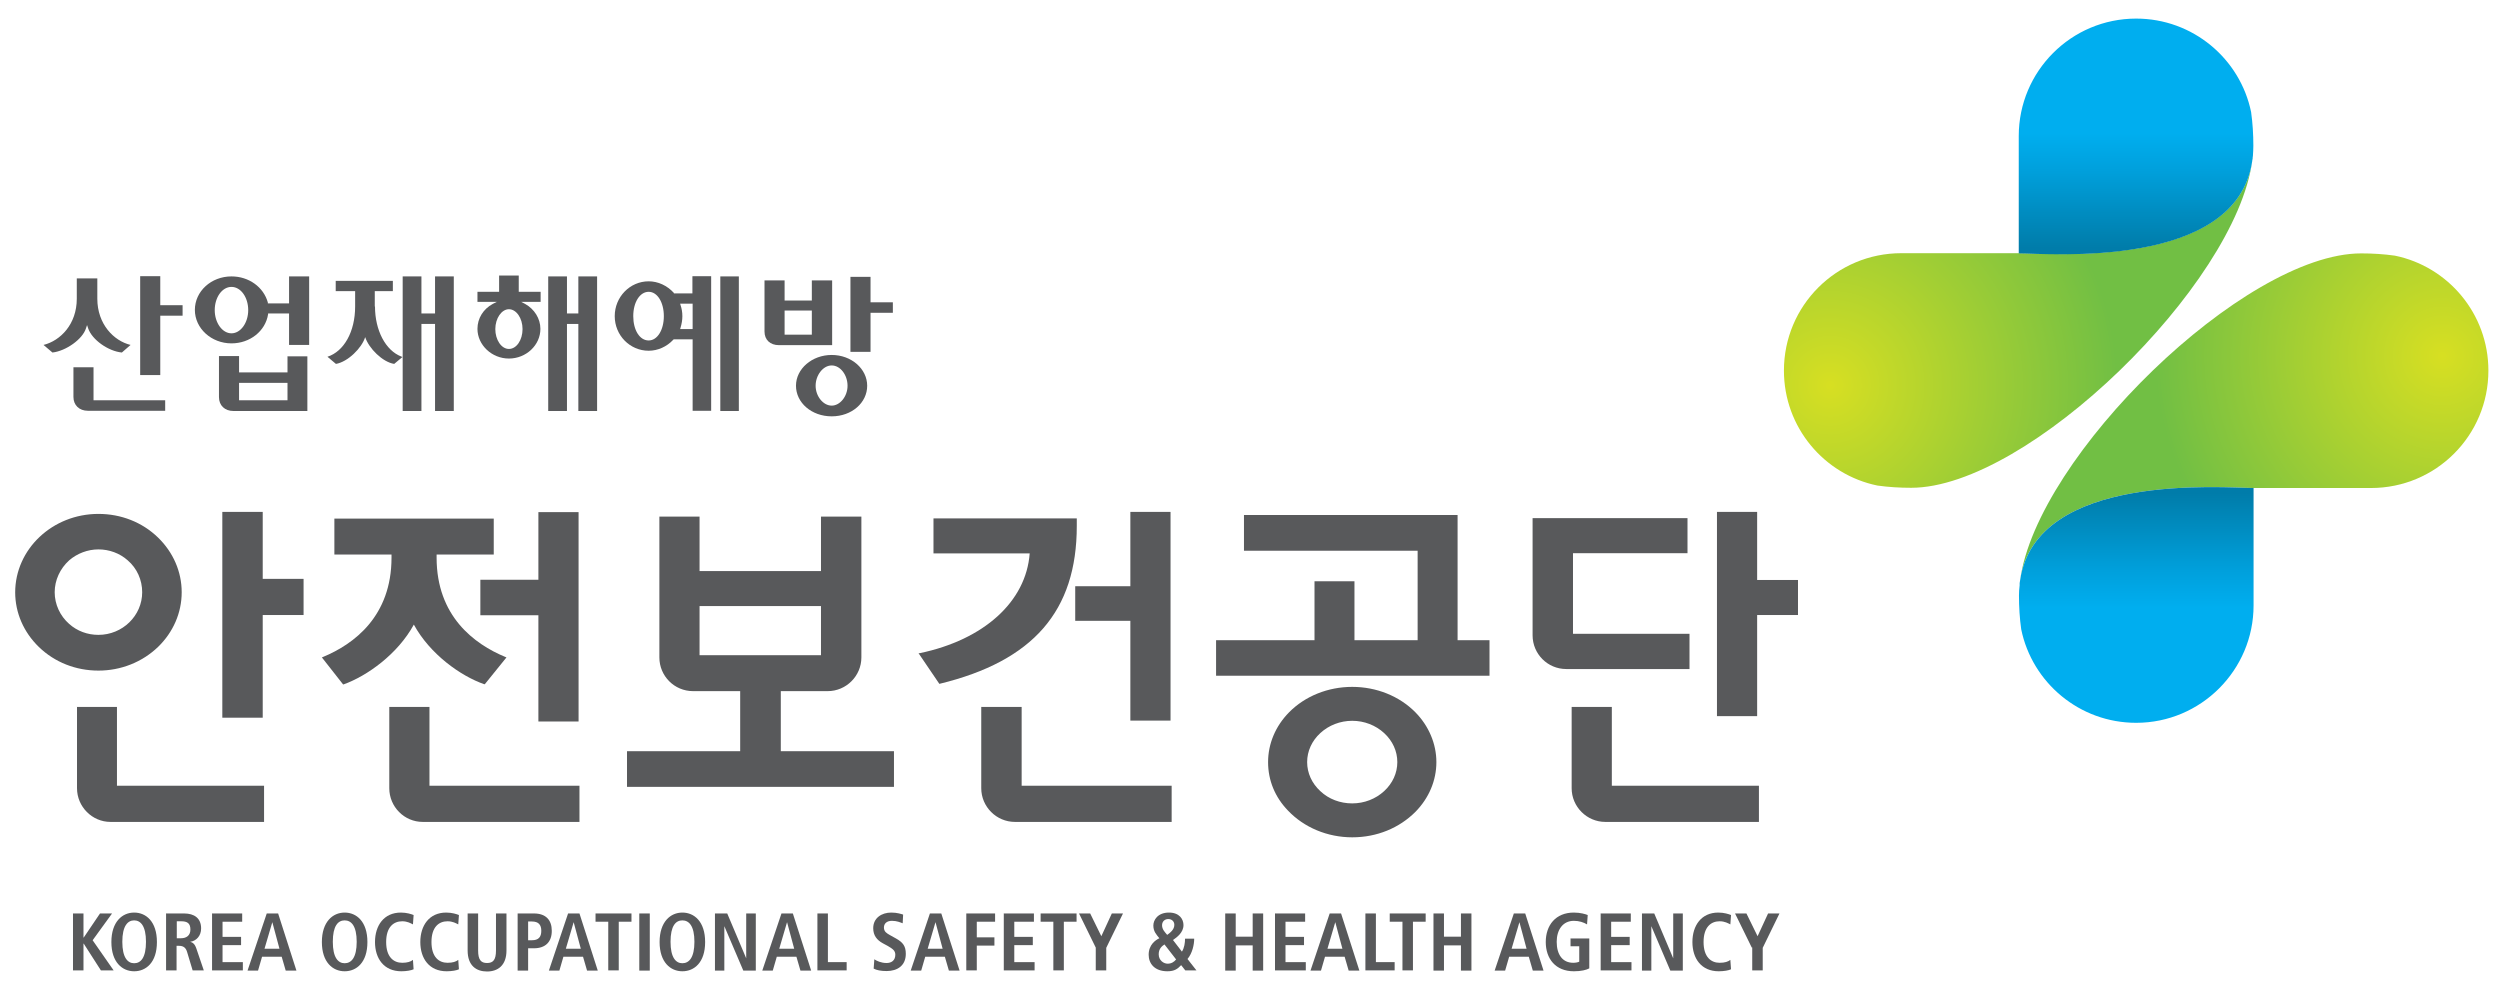 <svg width="112" height="44" viewBox="0 0 112 44" fill="none" xmlns="http://www.w3.org/2000/svg">
<path d="M3.27 40.923H3.74V42.003H3.75L4.48 40.923H5.02L4.15 42.123L5.09 43.473H4.52L3.75 42.273H3.74V43.473H3.27V40.913V40.923Z" fill="#58595B"/>
<path d="M6.01 40.883C6.54 40.883 7.03 41.283 7.03 42.203C7.03 43.123 6.54 43.513 6.01 43.513C5.48 43.513 4.99 43.113 4.99 42.203C4.99 41.293 5.48 40.883 6.01 40.883ZM6.01 43.153C6.31 43.153 6.54 42.903 6.54 42.193C6.54 41.483 6.3 41.233 6.01 41.233C5.72 41.233 5.48 41.483 5.48 42.193C5.48 42.903 5.72 43.153 6.01 43.153Z" fill="#58595B"/>
<path d="M7.45 40.923H8.25C8.7 40.923 9.01 41.133 9.01 41.593C9.01 41.923 8.8 42.153 8.52 42.193C8.62 42.223 8.72 42.263 8.8 42.503L9.13 43.473H8.63L8.38 42.643C8.32 42.443 8.2 42.373 8.02 42.373H7.91V43.473H7.44V40.913L7.45 40.923ZM8.11 42.033C8.36 42.033 8.53 41.903 8.53 41.643C8.53 41.353 8.38 41.273 8.11 41.273H7.92V42.033H8.11Z" fill="#58595B"/>
<path d="M9.51 40.923H10.85V41.293H9.97V41.973H10.8V42.343H9.97V43.103H10.88V43.473H9.5V40.913L9.51 40.923Z" fill="#58595B"/>
<path d="M12.62 42.863H11.74L11.56 43.483H11.09L11.95 40.923H12.46L13.28 43.483H12.8L12.62 42.863ZM12.52 42.503L12.2 41.313L11.85 42.503H12.53H12.52Z" fill="#58595B"/>
<path d="M15.44 40.883C15.97 40.883 16.46 41.283 16.46 42.203C16.46 43.123 15.97 43.513 15.44 43.513C14.91 43.513 14.42 43.113 14.42 42.203C14.42 41.293 14.91 40.883 15.44 40.883ZM15.44 43.153C15.74 43.153 15.98 42.903 15.98 42.193C15.98 41.483 15.74 41.233 15.44 41.233C15.14 41.233 14.91 41.483 14.91 42.193C14.91 42.903 15.15 43.153 15.44 43.153Z" fill="#58595B"/>
<path d="M18.53 43.423C18.43 43.473 18.21 43.513 17.98 43.513C17.2 43.513 16.8 42.943 16.8 42.203C16.8 41.463 17.2 40.883 17.96 40.883C18.22 40.883 18.43 40.953 18.53 40.993L18.5 41.413C18.4 41.363 18.25 41.273 18.02 41.273C17.63 41.273 17.3 41.533 17.3 42.203C17.3 42.873 17.63 43.133 18.02 43.133C18.25 43.133 18.4 43.083 18.5 43.003L18.53 43.433V43.423Z" fill="#58595B"/>
<path d="M20.56 43.423C20.47 43.473 20.24 43.513 20.01 43.513C19.23 43.513 18.83 42.943 18.83 42.203C18.83 41.463 19.23 40.883 19.99 40.883C20.25 40.883 20.46 40.953 20.56 40.993L20.53 41.413C20.43 41.363 20.28 41.273 20.05 41.273C19.66 41.273 19.33 41.533 19.33 42.203C19.33 42.873 19.66 43.133 20.05 43.133C20.28 43.133 20.43 43.083 20.53 43.003L20.56 43.433V43.423Z" fill="#58595B"/>
<path d="M21.42 40.923V42.583C21.42 43.003 21.55 43.143 21.82 43.143C22.09 43.143 22.22 43.003 22.22 42.583V40.923H22.69V42.583C22.69 43.253 22.3 43.523 21.82 43.523C21.34 43.523 20.95 43.263 20.95 42.583V40.923H21.42Z" fill="#58595B"/>
<path d="M23.19 40.923H23.92C24.45 40.923 24.72 41.213 24.72 41.703C24.72 42.193 24.44 42.483 23.92 42.483H23.66V43.483H23.19V40.923ZM23.83 42.123C24.12 42.123 24.25 41.983 24.25 41.703C24.25 41.423 24.12 41.283 23.83 41.283H23.66V42.123H23.83Z" fill="#58595B"/>
<path d="M26.12 42.863H25.24L25.06 43.483H24.59L25.45 40.923H25.96L26.78 43.483H26.3L26.12 42.863ZM26.02 42.503L25.7 41.313L25.35 42.503H26.03H26.02Z" fill="#58595B"/>
<path d="M27.25 41.293H26.68V40.923H28.29V41.293H27.72V43.473H27.25V41.293Z" fill="#58595B"/>
<path d="M28.64 40.923H29.11V43.483H28.64V40.923Z" fill="#58595B"/>
<path d="M30.57 40.883C31.1 40.883 31.59 41.283 31.59 42.203C31.59 43.123 31.1 43.513 30.57 43.513C30.04 43.513 29.55 43.113 29.55 42.203C29.55 41.293 30.04 40.883 30.57 40.883ZM30.57 43.153C30.87 43.153 31.11 42.903 31.11 42.193C31.11 41.483 30.87 41.233 30.57 41.233C30.27 41.233 30.04 41.483 30.04 42.193C30.04 42.903 30.28 43.153 30.57 43.153Z" fill="#58595B"/>
<path d="M32.02 40.923H32.58L33.43 42.933V40.923H33.86V43.483H33.3L32.45 41.493V43.483H32.03V40.923H32.02Z" fill="#58595B"/>
<path d="M35.68 42.863H34.8L34.62 43.483H34.15L35.01 40.923H35.52L36.34 43.483H35.86L35.68 42.863ZM35.58 42.503L35.26 41.313L34.91 42.503H35.59H35.58Z" fill="#58595B"/>
<path d="M36.62 40.923H37.09V43.103H37.93V43.473H36.62V40.913V40.923Z" fill="#58595B"/>
<path d="M39.18 42.983C39.27 43.043 39.47 43.143 39.72 43.143C39.93 43.143 40.11 43.033 40.11 42.773C40.11 42.593 40 42.513 39.78 42.383L39.54 42.253C39.29 42.113 39.12 41.913 39.12 41.583C39.12 41.123 39.5 40.883 39.93 40.883C40.2 40.883 40.39 40.953 40.46 40.973L40.44 41.363C40.33 41.323 40.18 41.253 39.96 41.253C39.73 41.253 39.6 41.373 39.6 41.553C39.6 41.743 39.73 41.813 39.87 41.893L40.14 42.043C40.44 42.213 40.58 42.373 40.58 42.733C40.58 43.253 40.21 43.503 39.72 43.503C39.46 43.503 39.27 43.463 39.14 43.393L39.17 42.973L39.18 42.983Z" fill="#58595B"/>
<path d="M42.33 42.863H41.45L41.27 43.483H40.8L41.66 40.923H42.17L42.99 43.483H42.51L42.33 42.863ZM42.23 42.503L41.91 41.313L41.56 42.503H42.24H42.23Z" fill="#58595B"/>
<path d="M43.29 40.923H44.58V41.293H43.76V41.993H44.55V42.363H43.76V43.473H43.29V40.913V40.923Z" fill="#58595B"/>
<path d="M44.98 40.923H46.32V41.293H45.44V41.973H46.27V42.343H45.44V43.103H46.35V43.473H44.97V40.913L44.98 40.923Z" fill="#58595B"/>
<path d="M47.19 41.293H46.62V40.923H48.23V41.293H47.66V43.473H47.19V41.293Z" fill="#58595B"/>
<path d="M49.09 42.453L48.34 40.923H48.84L49.34 41.943L49.81 40.923H50.31L49.56 42.463V43.473H49.09V42.443V42.453Z" fill="#58595B"/>
<path d="M52.91 43.243C52.76 43.403 52.62 43.513 52.3 43.513C51.72 43.513 51.46 43.163 51.46 42.773C51.46 42.323 51.77 42.113 51.94 42.033C51.81 41.873 51.67 41.733 51.67 41.463C51.67 41.223 51.86 40.883 52.37 40.883C52.84 40.883 53.02 41.183 53.02 41.443C53.02 41.783 52.72 41.993 52.55 42.113L52.95 42.633C53.06 42.463 53.09 42.233 53.09 42.053H53.5C53.5 42.313 53.42 42.703 53.2 42.963L53.6 43.473H53.1L52.92 43.243H52.91ZM52.18 42.303C52.04 42.393 51.91 42.513 51.91 42.753C51.91 43.033 52.14 43.173 52.31 43.173C52.48 43.173 52.6 43.093 52.69 42.983L52.17 42.313L52.18 42.303ZM52.34 41.173C52.18 41.173 52.06 41.283 52.06 41.453C52.06 41.643 52.2 41.773 52.29 41.883C52.43 41.783 52.61 41.643 52.61 41.433C52.61 41.273 52.49 41.173 52.34 41.173Z" fill="#58595B"/>
<path d="M54.89 40.923H55.36V41.963H56.12V40.923H56.59V43.483H56.12V42.353H55.36V43.483H54.89V40.923Z" fill="#58595B"/>
<path d="M57.13 40.923H58.47V41.293H57.59V41.973H58.42V42.343H57.59V43.103H58.5V43.473H57.12V40.913L57.13 40.923Z" fill="#58595B"/>
<path d="M60.24 42.863H59.36L59.18 43.483H58.71L59.57 40.923H60.08L60.9 43.483H60.42L60.24 42.863ZM60.14 42.503L59.82 41.313L59.47 42.503H60.15H60.14Z" fill="#58595B"/>
<path d="M61.17 40.923H61.64V43.103H62.48V43.473H61.17V40.913V40.923Z" fill="#58595B"/>
<path d="M62.83 41.293H62.26V40.923H63.87V41.293H63.3V43.473H62.83V41.293Z" fill="#58595B"/>
<path d="M64.22 40.923H64.69V41.963H65.45V40.923H65.92V43.483H65.45V42.353H64.69V43.483H64.22V40.923Z" fill="#58595B"/>
<path d="M68.49 42.863H67.61L67.43 43.483H66.96L67.82 40.923H68.33L69.15 43.483H68.67L68.49 42.863ZM68.39 42.503L68.07 41.313L67.72 42.503H68.4H68.39Z" fill="#58595B"/>
<path d="M70.37 42.043H71.2V43.383C71.07 43.453 70.84 43.513 70.51 43.513C69.69 43.513 69.25 42.953 69.25 42.203C69.25 41.453 69.69 40.883 70.51 40.883C70.8 40.883 71.03 40.953 71.13 40.993L71.1 41.413C70.95 41.323 70.75 41.253 70.51 41.253C70.01 41.253 69.74 41.663 69.74 42.193C69.74 42.763 70 43.133 70.48 43.133C70.59 43.133 70.69 43.113 70.75 43.083V42.393H70.36V42.033L70.37 42.043Z" fill="#58595B"/>
<path d="M71.72 40.923H73.06V41.293H72.18V41.973H73.01V42.343H72.18V43.103H73.09V43.473H71.71V40.913L71.72 40.923Z" fill="#58595B"/>
<path d="M73.55 40.923H74.11L74.96 42.933V40.923H75.39V43.483H74.83L73.98 41.493V43.483H73.56V40.923H73.55Z" fill="#58595B"/>
<path d="M77.55 43.423C77.46 43.473 77.23 43.513 77 43.513C76.22 43.513 75.82 42.943 75.82 42.203C75.82 41.463 76.22 40.883 76.98 40.883C77.24 40.883 77.45 40.953 77.55 40.993L77.52 41.413C77.42 41.363 77.27 41.273 77.04 41.273C76.65 41.273 76.32 41.533 76.32 42.203C76.32 42.873 76.65 43.133 77.04 43.133C77.27 43.133 77.42 43.083 77.52 43.003L77.55 43.433V43.423Z" fill="#58595B"/>
<path d="M78.48 42.453L77.73 40.923H78.24L78.74 41.943L79.21 40.923H79.72L78.97 42.463V43.473H78.5V42.443L78.48 42.453Z" fill="#58595B"/>
<path d="M55.73 23.072V24.672H63.51V28.682H60.68V26.042H58.89V28.682H54.48V30.272H66.73V28.682H65.3V23.072H55.72H55.73ZM57.75 31.912C57.14 32.532 56.81 33.322 56.81 34.142C56.81 34.962 57.12 35.712 57.7 36.312C58.42 37.072 59.47 37.512 60.58 37.512C61.69 37.512 62.69 37.092 63.41 36.372C64.02 35.752 64.35 34.962 64.35 34.142C64.35 33.322 64.01 32.522 63.41 31.912C62.69 31.182 61.66 30.772 60.58 30.772C59.5 30.772 58.47 31.182 57.75 31.912ZM58.56 34.142C58.56 33.652 58.77 33.192 59.15 32.842C59.53 32.492 60.04 32.292 60.58 32.292C61.12 32.292 61.63 32.492 62.01 32.842C62.39 33.192 62.6 33.652 62.6 34.142C62.6 34.632 62.39 35.092 62.01 35.442C61.63 35.792 61.12 35.992 60.58 35.992C60.04 35.992 59.53 35.802 59.15 35.442C58.77 35.092 58.56 34.632 58.56 34.142Z" fill="#58595B"/>
<path d="M0.68 26.532C0.68 27.453 1.06 28.323 1.74 28.983C2.45 29.672 3.4 30.043 4.41 30.043C5.42 30.043 6.37 29.663 7.08 28.983C7.76 28.323 8.14 27.453 8.14 26.532C8.14 25.613 7.76 24.742 7.08 24.082C6.37 23.392 5.42 23.023 4.41 23.023C2.35 23.023 0.68 24.602 0.68 26.543V26.532ZM3.1 27.953C2.69 27.593 2.45 27.073 2.45 26.532C2.45 25.992 2.69 25.473 3.1 25.102C3.46 24.793 3.93 24.613 4.41 24.613C4.89 24.613 5.36 24.782 5.72 25.102C6.14 25.462 6.37 25.983 6.37 26.532C6.37 27.582 5.49 28.442 4.41 28.442C3.92 28.442 3.46 28.273 3.1 27.953Z" fill="#58595B"/>
<path d="M9.96 22.933V32.153H11.77V27.553H13.6V25.933H11.77V22.933H9.96Z" fill="#58595B"/>
<path d="M3.45 31.662V35.312C3.45 36.142 4.13 36.822 4.95 36.822H11.83V35.202H5.24V31.672H3.44L3.45 31.662Z" fill="#58595B"/>
<path fill-rule="evenodd" clip-rule="evenodd" d="M24.12 22.933V25.973H21.52V27.563H24.12V32.323H25.92V22.943H24.12V22.933Z" fill="#58595B"/>
<path d="M17.44 31.662V35.312C17.44 36.142 18.11 36.822 18.94 36.822H25.96V35.202H19.24V31.672H17.44V31.662Z" fill="#58595B"/>
<path d="M14.98 23.232V24.842H17.54V24.982C17.54 27.602 15.87 28.852 14.47 29.432L14.42 29.452L15.37 30.662H15.39C16.45 30.282 17.82 29.302 18.54 27.982C19.26 29.302 20.63 30.282 21.69 30.652H21.72L22.69 29.452L22.64 29.432C21.24 28.852 19.56 27.602 19.56 24.982V24.842H22.12V23.232H14.96H14.98Z" fill="#58595B"/>
<path d="M50.64 22.933V26.263H48.17V27.813H50.64V32.283H52.44V22.933H50.64Z" fill="#58595B"/>
<path d="M43.96 31.662V35.312C43.96 36.142 44.64 36.822 45.47 36.822H52.49V35.202H45.77V31.672H43.97L43.96 31.662Z" fill="#58595B"/>
<path d="M41.82 23.223V24.793H46.13C45.97 26.953 44.08 28.663 41.2 29.263H41.15L42.08 30.633H42.1C46.29 29.613 48.24 27.373 48.24 23.563V23.223H41.82Z" fill="#58595B"/>
<path d="M76.92 22.933V32.083H78.72V27.553H80.55V25.983H78.72V22.933H76.92Z" fill="#58595B"/>
<path d="M70.41 31.662V35.312C70.41 36.142 71.09 36.822 71.92 36.822H78.8V35.202H72.21V31.672H70.41V31.662Z" fill="#58595B"/>
<path d="M68.66 23.213V28.463C68.66 29.293 69.33 29.973 70.17 29.973H75.69V28.393H70.47V24.783H75.6V23.213H68.67H68.66Z" fill="#58595B"/>
<path d="M36.78 27.153V29.353H31.34V27.153H36.78ZM36.78 23.143V25.583H31.34V23.143H29.54V29.453C29.54 30.283 30.21 30.963 31.05 30.963H33.16V33.653H28.09V35.253H40.05V33.653H34.98V30.963H37.08C37.91 30.963 38.59 30.283 38.59 29.453V23.143H36.79H36.78Z" fill="#58595B"/>
<path d="M107.29 11.453C106.79 11.383 106.29 11.352 105.78 11.352C100.54 11.352 91.24 20.442 90.5 26.003C91.21 21.122 99.63 21.863 100.96 21.863H106.22C109.13 21.863 111.48 19.512 111.48 16.602C111.48 14.062 109.68 11.943 107.29 11.453Z" fill="url(#paint0_radial_214_4576)"/>
<path d="M90.5 26.002C90.5 26.002 90.49 26.082 90.48 26.122C90.48 26.152 90.48 26.192 90.48 26.222C90.46 26.382 90.45 26.532 90.45 26.682C90.45 27.192 90.48 27.692 90.55 28.192C91.04 30.582 93.16 32.382 95.7 32.382C98.6 32.382 100.96 30.022 100.96 27.122V21.862C99.63 21.862 91.21 21.122 90.5 26.002Z" fill="url(#paint1_linear_214_4576)"/>
<path d="M84.11 21.753C84.61 21.823 85.11 21.853 85.62 21.853C90.86 21.853 100.16 12.763 100.9 7.203C100.19 12.083 91.77 11.343 90.44 11.343H85.18C82.27 11.343 79.92 13.693 79.92 16.603C79.92 19.143 81.72 21.263 84.11 21.753Z" fill="url(#paint2_radial_214_4576)"/>
<path d="M100.9 7.203C100.9 7.203 100.91 7.123 100.92 7.093C100.92 7.053 100.92 7.023 100.93 6.993C100.94 6.833 100.95 6.683 100.95 6.533C100.95 6.023 100.92 5.523 100.85 5.023C100.36 2.633 98.24 0.833 95.7 0.833C92.79 0.833 90.44 3.193 90.44 6.093V11.353C91.77 11.353 100.19 12.093 100.9 7.213V7.203Z" fill="url(#paint3_linear_214_4576)"/>
<path d="M4.36 12.473V13.383C4.36 14.523 5.1 15.273 5.85 15.453C5.75 15.533 5.49 15.773 5.46 15.793C4.84 15.733 4.12 15.213 3.95 14.713L3.9 14.563L3.85 14.713C3.7 15.193 2.96 15.723 2.35 15.793C2.32 15.763 2.05 15.533 1.95 15.453C2.71 15.263 3.44 14.523 3.44 13.383V12.473H4.35H4.36Z" fill="#58595B"/>
<path d="M4.19 16.453V17.933H7.4V18.403H3.94C3.55 18.403 3.29 18.153 3.29 17.783V16.453H4.19Z" fill="#58595B"/>
<path d="M7.18 12.383V13.673H8.18V14.143H7.18V16.803H6.28V12.373H7.18V12.383Z" fill="#58595B"/>
<path d="M12.95 12.383V13.593H12V13.553C11.81 12.863 11.15 12.383 10.37 12.383C9.46 12.383 8.73 13.053 8.73 13.883C8.73 14.713 9.47 15.383 10.37 15.383C11.2 15.383 11.89 14.833 12.01 14.083V14.043H12.95V15.453H13.85V12.383H12.95ZM10.37 14.933C9.96 14.933 9.62 14.463 9.62 13.893C9.62 13.323 9.95 12.853 10.37 12.853C10.79 12.853 11.12 13.323 11.12 13.893C11.12 14.463 10.78 14.933 10.37 14.933Z" fill="#58595B"/>
<path d="M12.88 15.953V16.683H10.71V15.953H9.81V17.793C9.81 18.163 10.07 18.413 10.46 18.413H13.77V15.963H12.87L12.88 15.953ZM12.88 17.933H10.71V17.153H12.88V17.933Z" fill="#58595B"/>
<path d="M19.49 12.383V14.043H18.88V12.383H18.04V18.413H18.88V14.513H19.49V18.413H20.33V12.383H19.49ZM16.79 13.733V13.043H17.6V12.583H15.04V13.043H15.91V13.733C15.91 14.863 15.41 15.743 14.67 15.983C14.75 16.053 15.02 16.273 15.05 16.303C15.58 16.213 16.21 15.593 16.36 15.103C16.52 15.603 17.14 16.223 17.66 16.303C17.7 16.273 18 16.013 18.03 15.993C18.01 15.993 17.98 15.973 17.98 15.973C17.27 15.703 16.8 14.793 16.8 13.733H16.79Z" fill="#58595B"/>
<path d="M24.22 13.073H23.24V12.343H22.36V13.073H21.39V13.523H22.26L22.08 13.613C21.65 13.843 21.39 14.263 21.39 14.733C21.39 15.453 22.03 16.063 22.8 16.063C23.57 16.063 24.21 15.463 24.21 14.733C24.21 14.273 23.94 13.843 23.52 13.613L23.35 13.523H24.22V13.073ZM23.41 14.743C23.41 15.233 23.14 15.633 22.8 15.633C22.46 15.633 22.19 15.223 22.19 14.743C22.19 14.263 22.47 13.853 22.8 13.853C23.13 13.853 23.41 14.253 23.41 14.743Z" fill="#58595B"/>
<path d="M26.75 12.383V18.413H25.91V14.513H25.4V18.413H24.56V12.383H25.4V14.043H25.91V12.383H26.75Z" fill="#58595B"/>
<path d="M31.02 12.383V13.143H30.19V13.123C29.89 12.793 29.48 12.603 29.06 12.603C28.22 12.603 27.54 13.303 27.54 14.163C27.54 15.023 28.22 15.713 29.06 15.713C29.47 15.713 29.87 15.533 30.16 15.223L30.18 15.203H31.03V18.403H31.86V12.373H31.03L31.02 12.383ZM29.06 15.253C28.66 15.253 28.37 14.793 28.37 14.163C28.37 13.533 28.67 13.073 29.06 13.073C29.45 13.073 29.74 13.543 29.74 14.163C29.74 14.783 29.45 15.253 29.06 15.253ZM31.02 14.743H30.47L30.49 14.673C30.54 14.503 30.57 14.343 30.57 14.163C30.57 13.983 30.54 13.823 30.49 13.673L30.47 13.603H31.03V14.733L31.02 14.743Z" fill="#58595B"/>
<path d="M33.1 12.383V18.413H32.27V12.383H33.1Z" fill="#58595B"/>
<path d="M36.37 12.562V13.463H35.15V12.562H34.25V14.852C34.25 15.223 34.5 15.463 34.9 15.463H37.28V12.562H36.38H36.37ZM36.37 14.992H35.15V13.912H36.37V14.992Z" fill="#58595B"/>
<path d="M37.26 15.902C36.38 15.902 35.66 16.522 35.66 17.282C35.66 18.042 36.36 18.652 37.26 18.652C38.16 18.652 38.85 18.042 38.85 17.282C38.85 16.522 38.14 15.902 37.26 15.902ZM37.26 18.172C36.88 18.172 36.54 17.752 36.54 17.282C36.54 16.812 36.87 16.372 37.26 16.372C37.65 16.372 37.97 16.802 37.97 17.282C37.97 17.762 37.63 18.172 37.26 18.172Z" fill="#58595B"/>
<path d="M39 12.393V13.543H40V14.013H39V15.763H38.1V12.403H39V12.393Z" fill="#58595B"/>
<defs>
<radialGradient id="paint0_radial_214_4576" cx="0" cy="0" r="1" gradientUnits="userSpaceOnUse" gradientTransform="translate(109.39 15.953) rotate(180) scale(21.39 21.39)">
<stop stop-color="#D7DF22"/>
<stop offset="0.6" stop-color="#71BF44"/>
</radialGradient>
<linearGradient id="paint1_linear_214_4576" x1="95.71" y1="32.382" x2="95.71" y2="22.072" gradientUnits="userSpaceOnUse">
<stop offset="0.5" stop-color="#00AEEF"/>
<stop offset="0.66" stop-color="#00A0DC"/>
<stop offset="0.98" stop-color="#007EAC"/>
<stop offset="1" stop-color="#007CAA"/>
</linearGradient>
<radialGradient id="paint2_radial_214_4576" cx="0" cy="0" r="1" gradientUnits="userSpaceOnUse" gradientTransform="translate(82.01 17.253) scale(21.39 21.39)">
<stop stop-color="#D7DF22"/>
<stop offset="0.6" stop-color="#71BF44"/>
</radialGradient>
<linearGradient id="paint3_linear_214_4576" x1="95.7" y1="0.823" x2="95.7" y2="11.133" gradientUnits="userSpaceOnUse">
<stop offset="0.5" stop-color="#00AEEF"/>
<stop offset="0.66" stop-color="#00A0DC"/>
<stop offset="0.98" stop-color="#007EAC"/>
<stop offset="1" stop-color="#007CAA"/>
</linearGradient>
</defs>
</svg>
